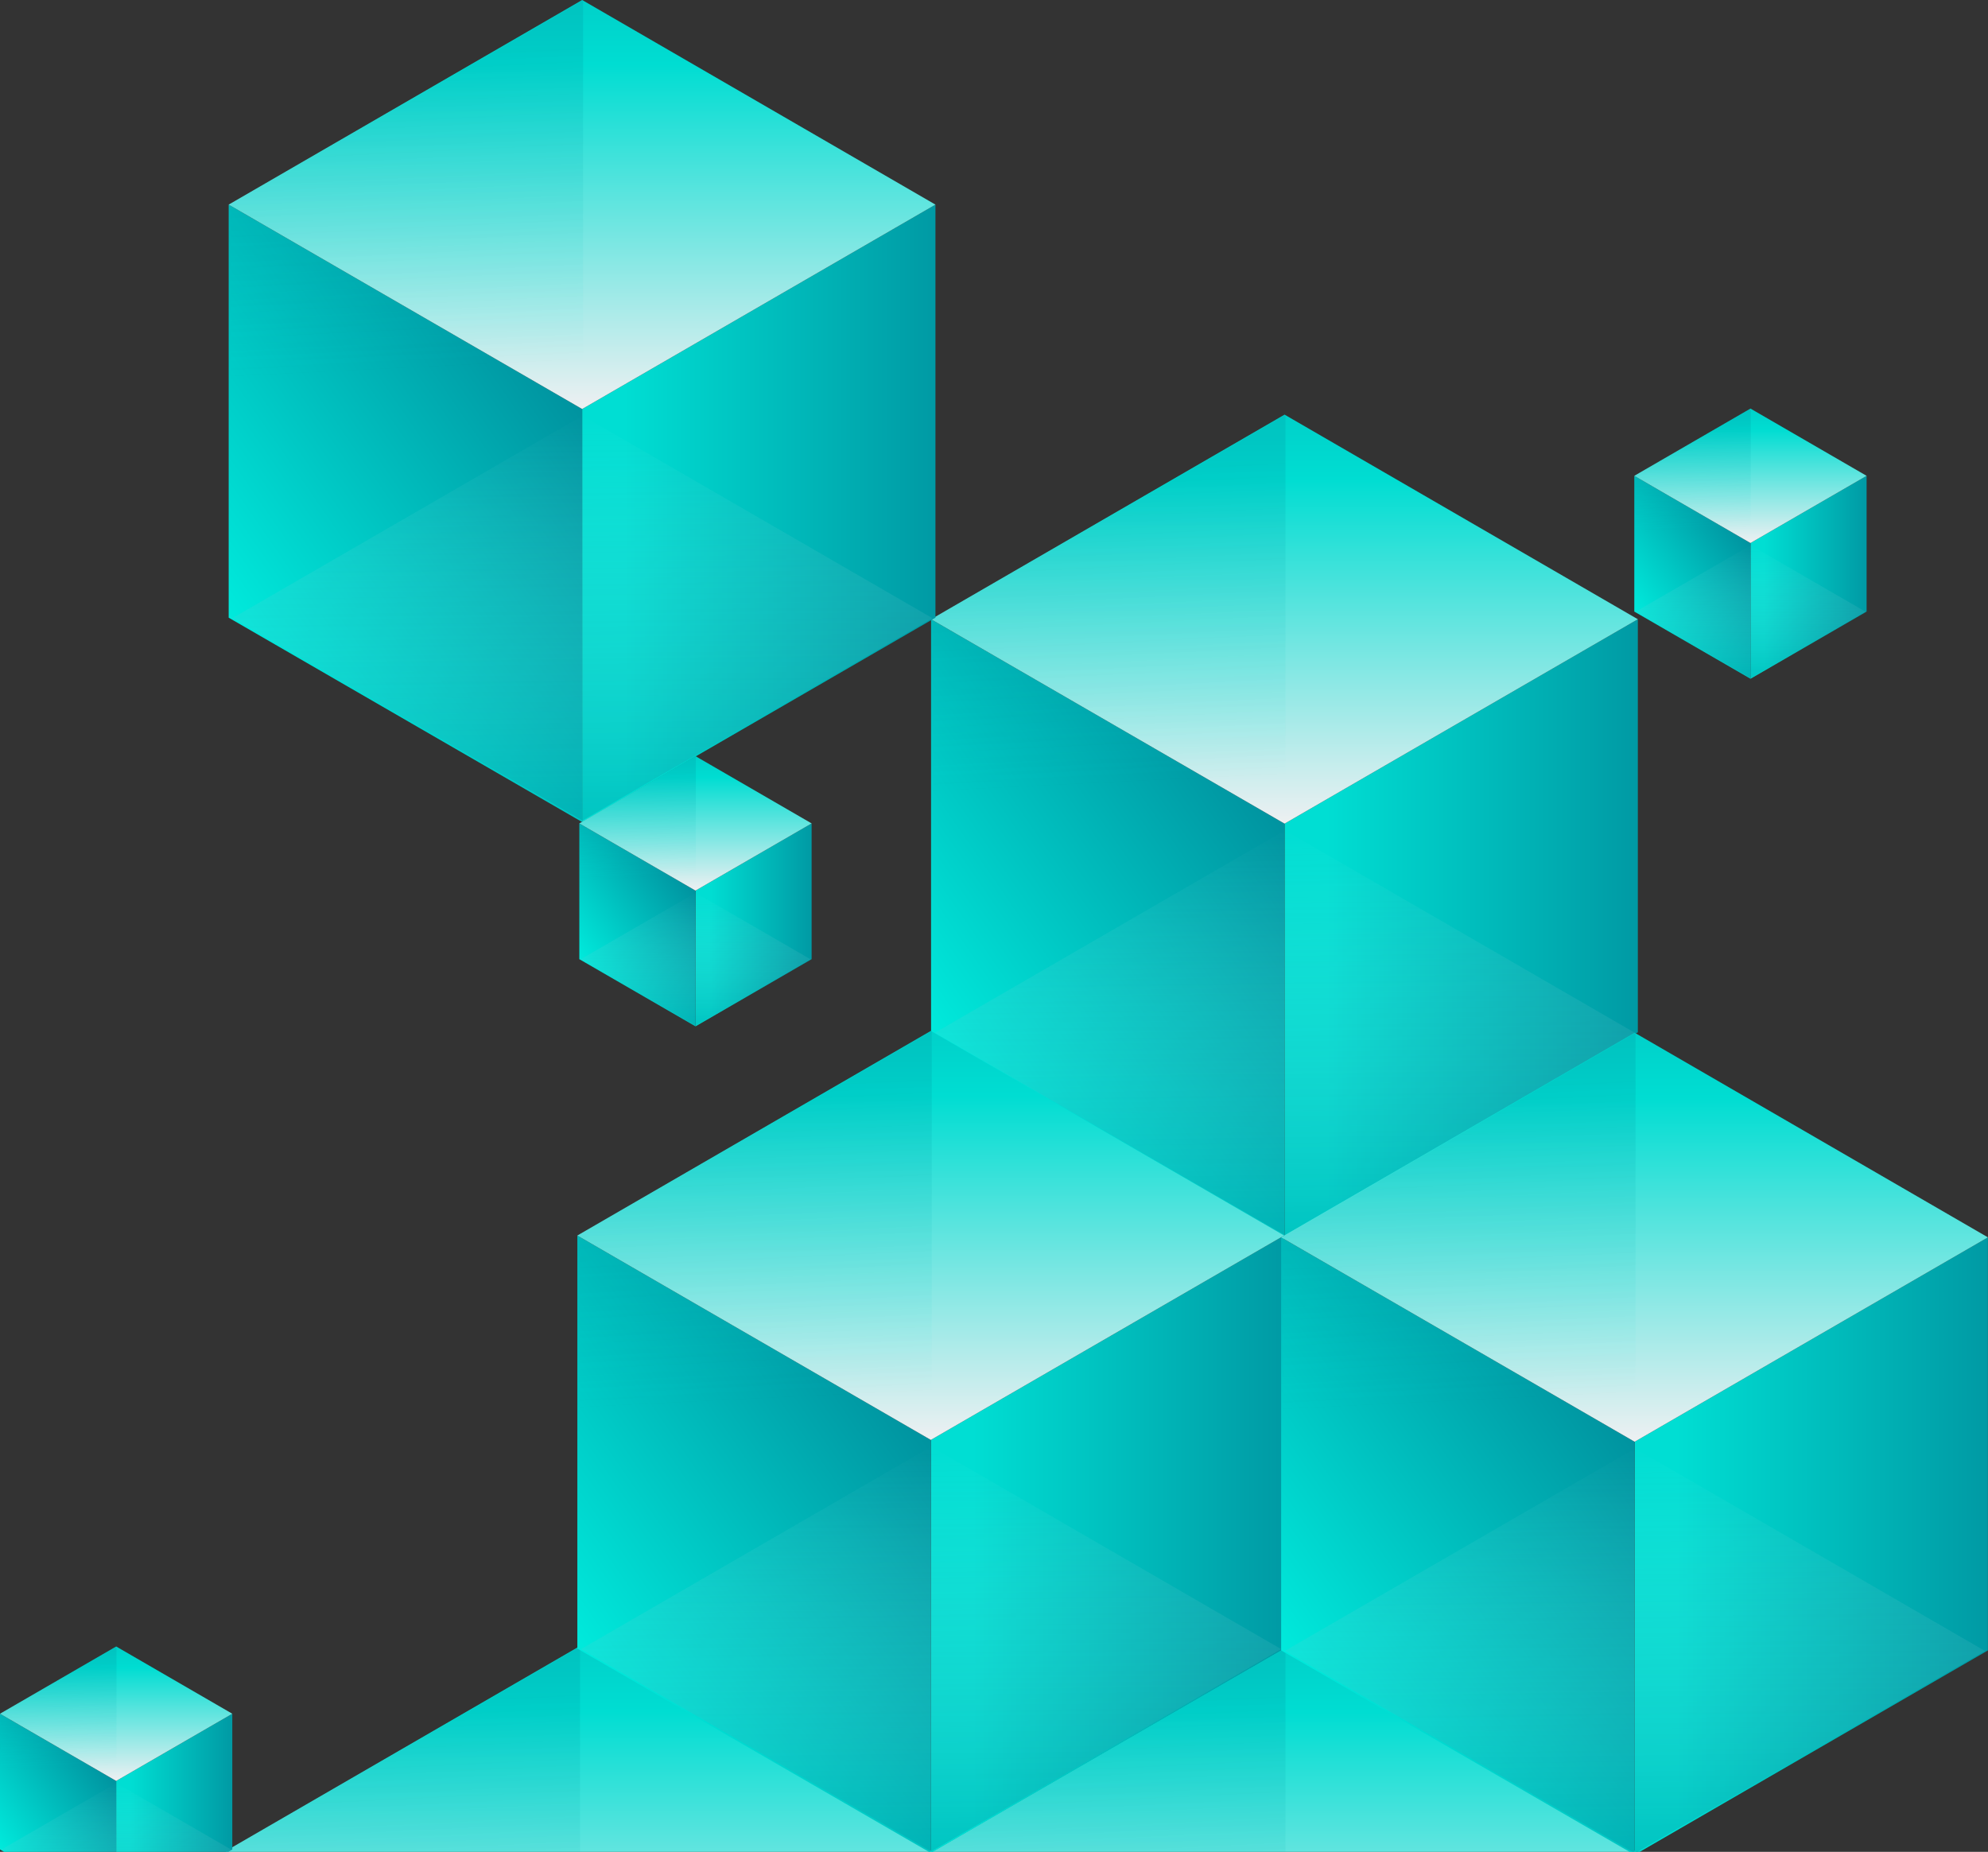 <svg width="628" height="585" viewBox="0 0 628 585" fill="none" xmlns="http://www.w3.org/2000/svg">
<rect x="0" y="0" width="628" height="585" fill="#333333" stroke="none"/>
<path d="M517.386 326.104L405.79 390.672V260.188L517.386 195.62V326.104Z" fill="url(#paint0_linear)"/>
<path d="M294.122 326.104L405.79 390.672V260.188L294.122 195.62V326.104Z" fill="url(#paint1_linear)"/>
<path d="M517.388 195.619L405.791 130.98L294.124 195.619L405.791 260.187L517.388 195.619Z" fill="url(#paint2_linear)"/>
<path opacity="0.3" d="M516.45 326.272L405.897 262.303L295.274 326.272L405.897 390.17L516.45 326.272Z" fill="url(#paint3_linear)"/>
<path opacity="0.2" d="M406.082 261.023L294.776 325.373V195.33L406.082 130.98V261.023Z" fill="url(#paint4_linear)"/>
<path d="M517.388 585.194L405.791 520.555L294.124 585.194L405.791 649.762L517.388 585.194Z" fill="url(#paint5_linear)"/>
<path opacity="0.2" d="M406.082 650.598L294.776 714.948V584.905L406.082 520.555V650.598Z" fill="url(#paint6_linear)"/>
<path d="M294.54 715.246L182.943 779.814V649.33L294.54 584.762V715.246Z" fill="url(#paint7_linear)"/>
<path d="M71.276 715.246L182.944 779.814V649.33L71.276 584.762V715.246Z" fill="url(#paint8_linear)"/>
<path d="M294.541 584.761L182.944 520.122L71.276 584.761L182.944 649.329L294.541 584.761Z" fill="url(#paint9_linear)"/>
<path opacity="0.2" d="M183.236 650.165L71.93 714.514V584.472L183.236 520.122V650.165Z" fill="url(#paint10_linear)"/>
<path d="M405.647 520.785L294.05 585.353V454.869L405.647 390.3V520.785Z" fill="url(#paint11_linear)"/>
<path d="M182.382 520.785L294.05 585.353V454.869L182.382 390.3V520.785Z" fill="url(#paint12_linear)"/>
<path d="M405.647 390.3L294.05 325.661L182.382 390.3L294.05 454.868L405.647 390.3Z" fill="url(#paint13_linear)"/>
<path opacity="0.3" d="M404.71 520.953L294.157 456.984L183.534 520.953L294.157 584.851L404.71 520.953Z" fill="url(#paint14_linear)"/>
<path opacity="0.2" d="M294.341 455.704L183.036 520.053V390.01L294.341 325.661V455.704Z" fill="url(#paint15_linear)"/>
<path d="M627.974 521.361L516.377 585.929V455.444L627.974 390.876V521.361Z" fill="url(#paint16_linear)"/>
<path d="M404.71 521.361L516.378 585.929V455.444L404.71 390.876V521.361Z" fill="url(#paint17_linear)"/>
<path d="M627.975 390.876L516.378 326.237L404.71 390.876L516.378 455.444L627.975 390.876Z" fill="url(#paint18_linear)"/>
<path opacity="0.3" d="M627.038 521.528L516.485 457.56L405.862 521.528L516.485 585.427L627.038 521.528Z" fill="url(#paint19_linear)"/>
<path opacity="0.2" d="M516.67 456.28L405.364 520.629V390.586L516.67 326.237V456.28Z" fill="url(#paint20_linear)"/>
<path d="M295.504 195.124L183.907 259.692V129.208L295.504 64.64V195.124Z" fill="url(#paint21_linear)"/>
<path d="M72.239 195.124L183.907 259.692V129.208L72.239 64.64V195.124Z" fill="url(#paint22_linear)"/>
<path d="M295.504 64.639L183.907 0L72.24 64.639L183.907 129.207L295.504 64.639Z" fill="url(#paint23_linear)"/>
<path opacity="0.3" d="M294.567 195.292L184.014 131.323L73.391 195.292L184.014 259.19L294.567 195.292Z" fill="url(#paint24_linear)"/>
<path opacity="0.2" d="M184.198 130.043L72.893 194.393V64.35L184.198 0V130.043Z" fill="url(#paint25_linear)"/>
<path d="M73.382 584.255L36.703 605.477V562.59L73.382 541.368V584.255Z" fill="url(#paint26_linear)"/>
<path d="M0 584.255L36.703 605.477V562.59L0 541.368V584.255Z" fill="url(#paint27_linear)"/>
<path d="M73.382 541.367L36.703 520.122L0 541.367L36.703 562.589L73.382 541.367Z" fill="url(#paint28_linear)"/>
<path opacity="0.3" d="M73.074 584.31L36.738 563.285L0.378 584.31L36.738 605.312L73.074 584.31Z" fill="url(#paint29_linear)"/>
<path opacity="0.2" d="M36.798 562.864L0.214 584.014V541.272L36.798 520.122V562.864Z" fill="url(#paint30_linear)"/>
<path d="M589.651 193.2L552.972 214.422V171.535L589.651 150.313V193.2Z" fill="url(#paint31_linear)"/>
<path d="M516.269 193.2L552.972 214.422V171.535L516.269 150.313V193.2Z" fill="url(#paint32_linear)"/>
<path d="M589.652 150.313L552.972 129.067L516.27 150.313L552.972 171.535L589.652 150.313Z" fill="url(#paint33_linear)"/>
<path opacity="0.3" d="M589.343 193.255L553.007 172.23L516.647 193.255L553.007 214.257L589.343 193.255Z" fill="url(#paint34_linear)"/>
<path opacity="0.2" d="M553.067 171.809L516.483 192.96V150.218L553.067 129.067V171.809Z" fill="url(#paint35_linear)"/>
<path d="M256.388 303.004L219.708 324.226V281.338L256.388 260.116V303.004Z" fill="url(#paint36_linear)"/>
<path d="M183.006 303.004L219.708 324.226V281.338L183.006 260.116V303.004Z" fill="url(#paint37_linear)"/>
<path d="M256.388 260.116L219.709 238.871L183.006 260.116L219.709 281.338L256.388 260.116Z" fill="url(#paint38_linear)"/>
<path opacity="0.3" d="M256.08 303.059L219.744 282.034L183.384 303.059L219.744 324.061L256.08 303.059Z" fill="url(#paint39_linear)"/>
<path opacity="0.2" d="M219.804 281.613L183.22 302.763V260.021L219.804 238.871V281.613Z" fill="url(#paint40_linear)"/>
<defs>
<linearGradient id="paint0_linear" x1="419.045" y1="293.132" x2="538.826" y2="293.132" gradientUnits="userSpaceOnUse">
<stop stop-color="#00DED3"/>
<stop offset="1" stop-color="#008B9A"/>
</linearGradient>
<linearGradient id="paint1_linear" x1="294.776" y1="326.94" x2="588.637" y2="123.726" gradientUnits="userSpaceOnUse">
<stop stop-color="#00EADC"/>
<stop offset="0.394" stop-color="#008B9A"/>
</linearGradient>
<linearGradient id="paint2_linear" x1="405.693" y1="260.692" x2="405.693" y2="16.284" gradientUnits="userSpaceOnUse">
<stop stop-color="#EFF0F2"/>
<stop offset="0.447" stop-color="#00DDD2"/>
<stop offset="1" stop-color="#008B9A"/>
</linearGradient>
<linearGradient id="paint3_linear" x1="404.551" y1="260.649" x2="406.204" y2="389.663" gradientUnits="userSpaceOnUse">
<stop stop-color="#E7FFFE" stop-opacity="0"/>
<stop offset="1" stop-color="#008B9A"/>
</linearGradient>
<linearGradient id="paint4_linear" x1="378.959" y1="246.746" x2="373.966" y2="145.138" gradientUnits="userSpaceOnUse">
<stop stop-color="#00DED3" stop-opacity="0"/>
<stop offset="1" stop-color="#008B9A"/>
</linearGradient>
<linearGradient id="paint5_linear" x1="405.693" y1="650.267" x2="405.693" y2="405.858" gradientUnits="userSpaceOnUse">
<stop stop-color="#EFF0F2"/>
<stop offset="0.447" stop-color="#00DDD2"/>
<stop offset="1" stop-color="#008B9A"/>
</linearGradient>
<linearGradient id="paint6_linear" x1="378.959" y1="636.321" x2="373.966" y2="534.713" gradientUnits="userSpaceOnUse">
<stop stop-color="#00DED3" stop-opacity="0"/>
<stop offset="1" stop-color="#008B9A"/>
</linearGradient>
<linearGradient id="paint7_linear" x1="196.199" y1="682.274" x2="315.98" y2="682.274" gradientUnits="userSpaceOnUse">
<stop stop-color="#00DED3"/>
<stop offset="1" stop-color="#008B9A"/>
</linearGradient>
<linearGradient id="paint8_linear" x1="71.93" y1="716.082" x2="365.791" y2="512.868" gradientUnits="userSpaceOnUse">
<stop stop-color="#00EADC"/>
<stop offset="0.394" stop-color="#008B9A"/>
</linearGradient>
<linearGradient id="paint9_linear" x1="182.846" y1="649.834" x2="182.846" y2="405.425" gradientUnits="userSpaceOnUse">
<stop stop-color="#EFF0F2"/>
<stop offset="0.447" stop-color="#00DDD2"/>
<stop offset="1" stop-color="#008B9A"/>
</linearGradient>
<linearGradient id="paint10_linear" x1="156.113" y1="635.888" x2="151.12" y2="534.28" gradientUnits="userSpaceOnUse">
<stop stop-color="#00DED3" stop-opacity="0"/>
<stop offset="1" stop-color="#008B9A"/>
</linearGradient>
<linearGradient id="paint11_linear" x1="307.306" y1="487.813" x2="427.087" y2="487.813" gradientUnits="userSpaceOnUse">
<stop stop-color="#00DED3"/>
<stop offset="1" stop-color="#008B9A"/>
</linearGradient>
<linearGradient id="paint12_linear" x1="183.036" y1="521.621" x2="476.897" y2="318.407" gradientUnits="userSpaceOnUse">
<stop stop-color="#00EADC"/>
<stop offset="0.394" stop-color="#008B9A"/>
</linearGradient>
<linearGradient id="paint13_linear" x1="293.952" y1="455.373" x2="293.952" y2="210.964" gradientUnits="userSpaceOnUse">
<stop stop-color="#EFF0F2"/>
<stop offset="0.447" stop-color="#00DDD2"/>
<stop offset="1" stop-color="#008B9A"/>
</linearGradient>
<linearGradient id="paint14_linear" x1="292.812" y1="455.33" x2="294.464" y2="584.344" gradientUnits="userSpaceOnUse">
<stop stop-color="#E7FFFE" stop-opacity="0"/>
<stop offset="1" stop-color="#008B9A"/>
</linearGradient>
<linearGradient id="paint15_linear" x1="267.219" y1="441.427" x2="262.225" y2="339.819" gradientUnits="userSpaceOnUse">
<stop stop-color="#00DED3" stop-opacity="0"/>
<stop offset="1" stop-color="#008B9A"/>
</linearGradient>
<linearGradient id="paint16_linear" x1="529.633" y1="488.389" x2="649.414" y2="488.389" gradientUnits="userSpaceOnUse">
<stop stop-color="#00DED3"/>
<stop offset="1" stop-color="#008B9A"/>
</linearGradient>
<linearGradient id="paint17_linear" x1="405.364" y1="522.197" x2="699.225" y2="318.983" gradientUnits="userSpaceOnUse">
<stop stop-color="#00EADC"/>
<stop offset="0.394" stop-color="#008B9A"/>
</linearGradient>
<linearGradient id="paint18_linear" x1="516.28" y1="455.949" x2="516.28" y2="211.54" gradientUnits="userSpaceOnUse">
<stop stop-color="#EFF0F2"/>
<stop offset="0.447" stop-color="#00DDD2"/>
<stop offset="1" stop-color="#008B9A"/>
</linearGradient>
<linearGradient id="paint19_linear" x1="515.139" y1="455.906" x2="516.792" y2="584.92" gradientUnits="userSpaceOnUse">
<stop stop-color="#E7FFFE" stop-opacity="0"/>
<stop offset="1" stop-color="#008B9A"/>
</linearGradient>
<linearGradient id="paint20_linear" x1="489.547" y1="442.003" x2="484.554" y2="340.395" gradientUnits="userSpaceOnUse">
<stop stop-color="#00DED3" stop-opacity="0"/>
<stop offset="1" stop-color="#008B9A"/>
</linearGradient>
<linearGradient id="paint21_linear" x1="197.163" y1="162.152" x2="316.943" y2="162.152" gradientUnits="userSpaceOnUse">
<stop stop-color="#00DED3"/>
<stop offset="1" stop-color="#008B9A"/>
</linearGradient>
<linearGradient id="paint22_linear" x1="72.893" y1="195.96" x2="366.754" y2="-7.254" gradientUnits="userSpaceOnUse">
<stop stop-color="#00EADC"/>
<stop offset="0.394" stop-color="#008B9A"/>
</linearGradient>
<linearGradient id="paint23_linear" x1="183.81" y1="129.712" x2="183.81" y2="-114.697" gradientUnits="userSpaceOnUse">
<stop stop-color="#EFF0F2"/>
<stop offset="0.447" stop-color="#00DDD2"/>
<stop offset="1" stop-color="#008B9A"/>
</linearGradient>
<linearGradient id="paint24_linear" x1="182.669" y1="129.669" x2="184.321" y2="258.683" gradientUnits="userSpaceOnUse">
<stop stop-color="#E7FFFE" stop-opacity="0"/>
<stop offset="1" stop-color="#008B9A"/>
</linearGradient>
<linearGradient id="paint25_linear" x1="157.076" y1="115.766" x2="152.082" y2="14.158" gradientUnits="userSpaceOnUse">
<stop stop-color="#00DED3" stop-opacity="0"/>
<stop offset="1" stop-color="#008B9A"/>
</linearGradient>
<linearGradient id="paint26_linear" x1="41.059" y1="573.418" x2="80.429" y2="573.418" gradientUnits="userSpaceOnUse">
<stop stop-color="#00DED3"/>
<stop offset="1" stop-color="#008B9A"/>
</linearGradient>
<linearGradient id="paint27_linear" x1="0.215" y1="584.53" x2="96.8" y2="517.738" gradientUnits="userSpaceOnUse">
<stop stop-color="#00EADC"/>
<stop offset="0.394" stop-color="#008B9A"/>
</linearGradient>
<linearGradient id="paint28_linear" x1="36.67" y1="562.755" x2="36.67" y2="482.424" gradientUnits="userSpaceOnUse">
<stop stop-color="#EFF0F2"/>
<stop offset="0.447" stop-color="#00DDD2"/>
<stop offset="1" stop-color="#008B9A"/>
</linearGradient>
<linearGradient id="paint29_linear" x1="36.295" y1="562.741" x2="36.839" y2="605.145" gradientUnits="userSpaceOnUse">
<stop stop-color="#E7FFFE" stop-opacity="0"/>
<stop offset="1" stop-color="#008B9A"/>
</linearGradient>
<linearGradient id="paint30_linear" x1="27.883" y1="558.172" x2="26.242" y2="524.775" gradientUnits="userSpaceOnUse">
<stop stop-color="#00DED3" stop-opacity="0"/>
<stop offset="1" stop-color="#008B9A"/>
</linearGradient>
<linearGradient id="paint31_linear" x1="557.329" y1="182.363" x2="596.698" y2="182.363" gradientUnits="userSpaceOnUse">
<stop stop-color="#00DED3"/>
<stop offset="1" stop-color="#008B9A"/>
</linearGradient>
<linearGradient id="paint32_linear" x1="516.484" y1="193.475" x2="613.069" y2="126.683" gradientUnits="userSpaceOnUse">
<stop stop-color="#00EADC"/>
<stop offset="0.394" stop-color="#008B9A"/>
</linearGradient>
<linearGradient id="paint33_linear" x1="552.94" y1="171.701" x2="552.94" y2="91.369" gradientUnits="userSpaceOnUse">
<stop stop-color="#EFF0F2"/>
<stop offset="0.447" stop-color="#00DDD2"/>
<stop offset="1" stop-color="#008B9A"/>
</linearGradient>
<linearGradient id="paint34_linear" x1="552.564" y1="171.687" x2="553.108" y2="214.09" gradientUnits="userSpaceOnUse">
<stop stop-color="#E7FFFE" stop-opacity="0"/>
<stop offset="1" stop-color="#008B9A"/>
</linearGradient>
<linearGradient id="paint35_linear" x1="544.152" y1="167.117" x2="542.511" y2="133.721" gradientUnits="userSpaceOnUse">
<stop stop-color="#00DED3" stop-opacity="0"/>
<stop offset="1" stop-color="#008B9A"/>
</linearGradient>
<linearGradient id="paint36_linear" x1="224.065" y1="292.166" x2="263.435" y2="292.166" gradientUnits="userSpaceOnUse">
<stop stop-color="#00DED3"/>
<stop offset="1" stop-color="#008B9A"/>
</linearGradient>
<linearGradient id="paint37_linear" x1="183.221" y1="303.278" x2="279.806" y2="236.487" gradientUnits="userSpaceOnUse">
<stop stop-color="#00EADC"/>
<stop offset="0.394" stop-color="#008B9A"/>
</linearGradient>
<linearGradient id="paint38_linear" x1="219.677" y1="281.504" x2="219.677" y2="201.173" gradientUnits="userSpaceOnUse">
<stop stop-color="#EFF0F2"/>
<stop offset="0.447" stop-color="#00DDD2"/>
<stop offset="1" stop-color="#008B9A"/>
</linearGradient>
<linearGradient id="paint39_linear" x1="219.301" y1="281.49" x2="219.844" y2="323.894" gradientUnits="userSpaceOnUse">
<stop stop-color="#E7FFFE" stop-opacity="0"/>
<stop offset="1" stop-color="#008B9A"/>
</linearGradient>
<linearGradient id="paint40_linear" x1="210.889" y1="276.921" x2="209.248" y2="243.524" gradientUnits="userSpaceOnUse">
<stop stop-color="#00DED3" stop-opacity="0"/>
<stop offset="1" stop-color="#008B9A"/>
</linearGradient>
</defs>
</svg>
